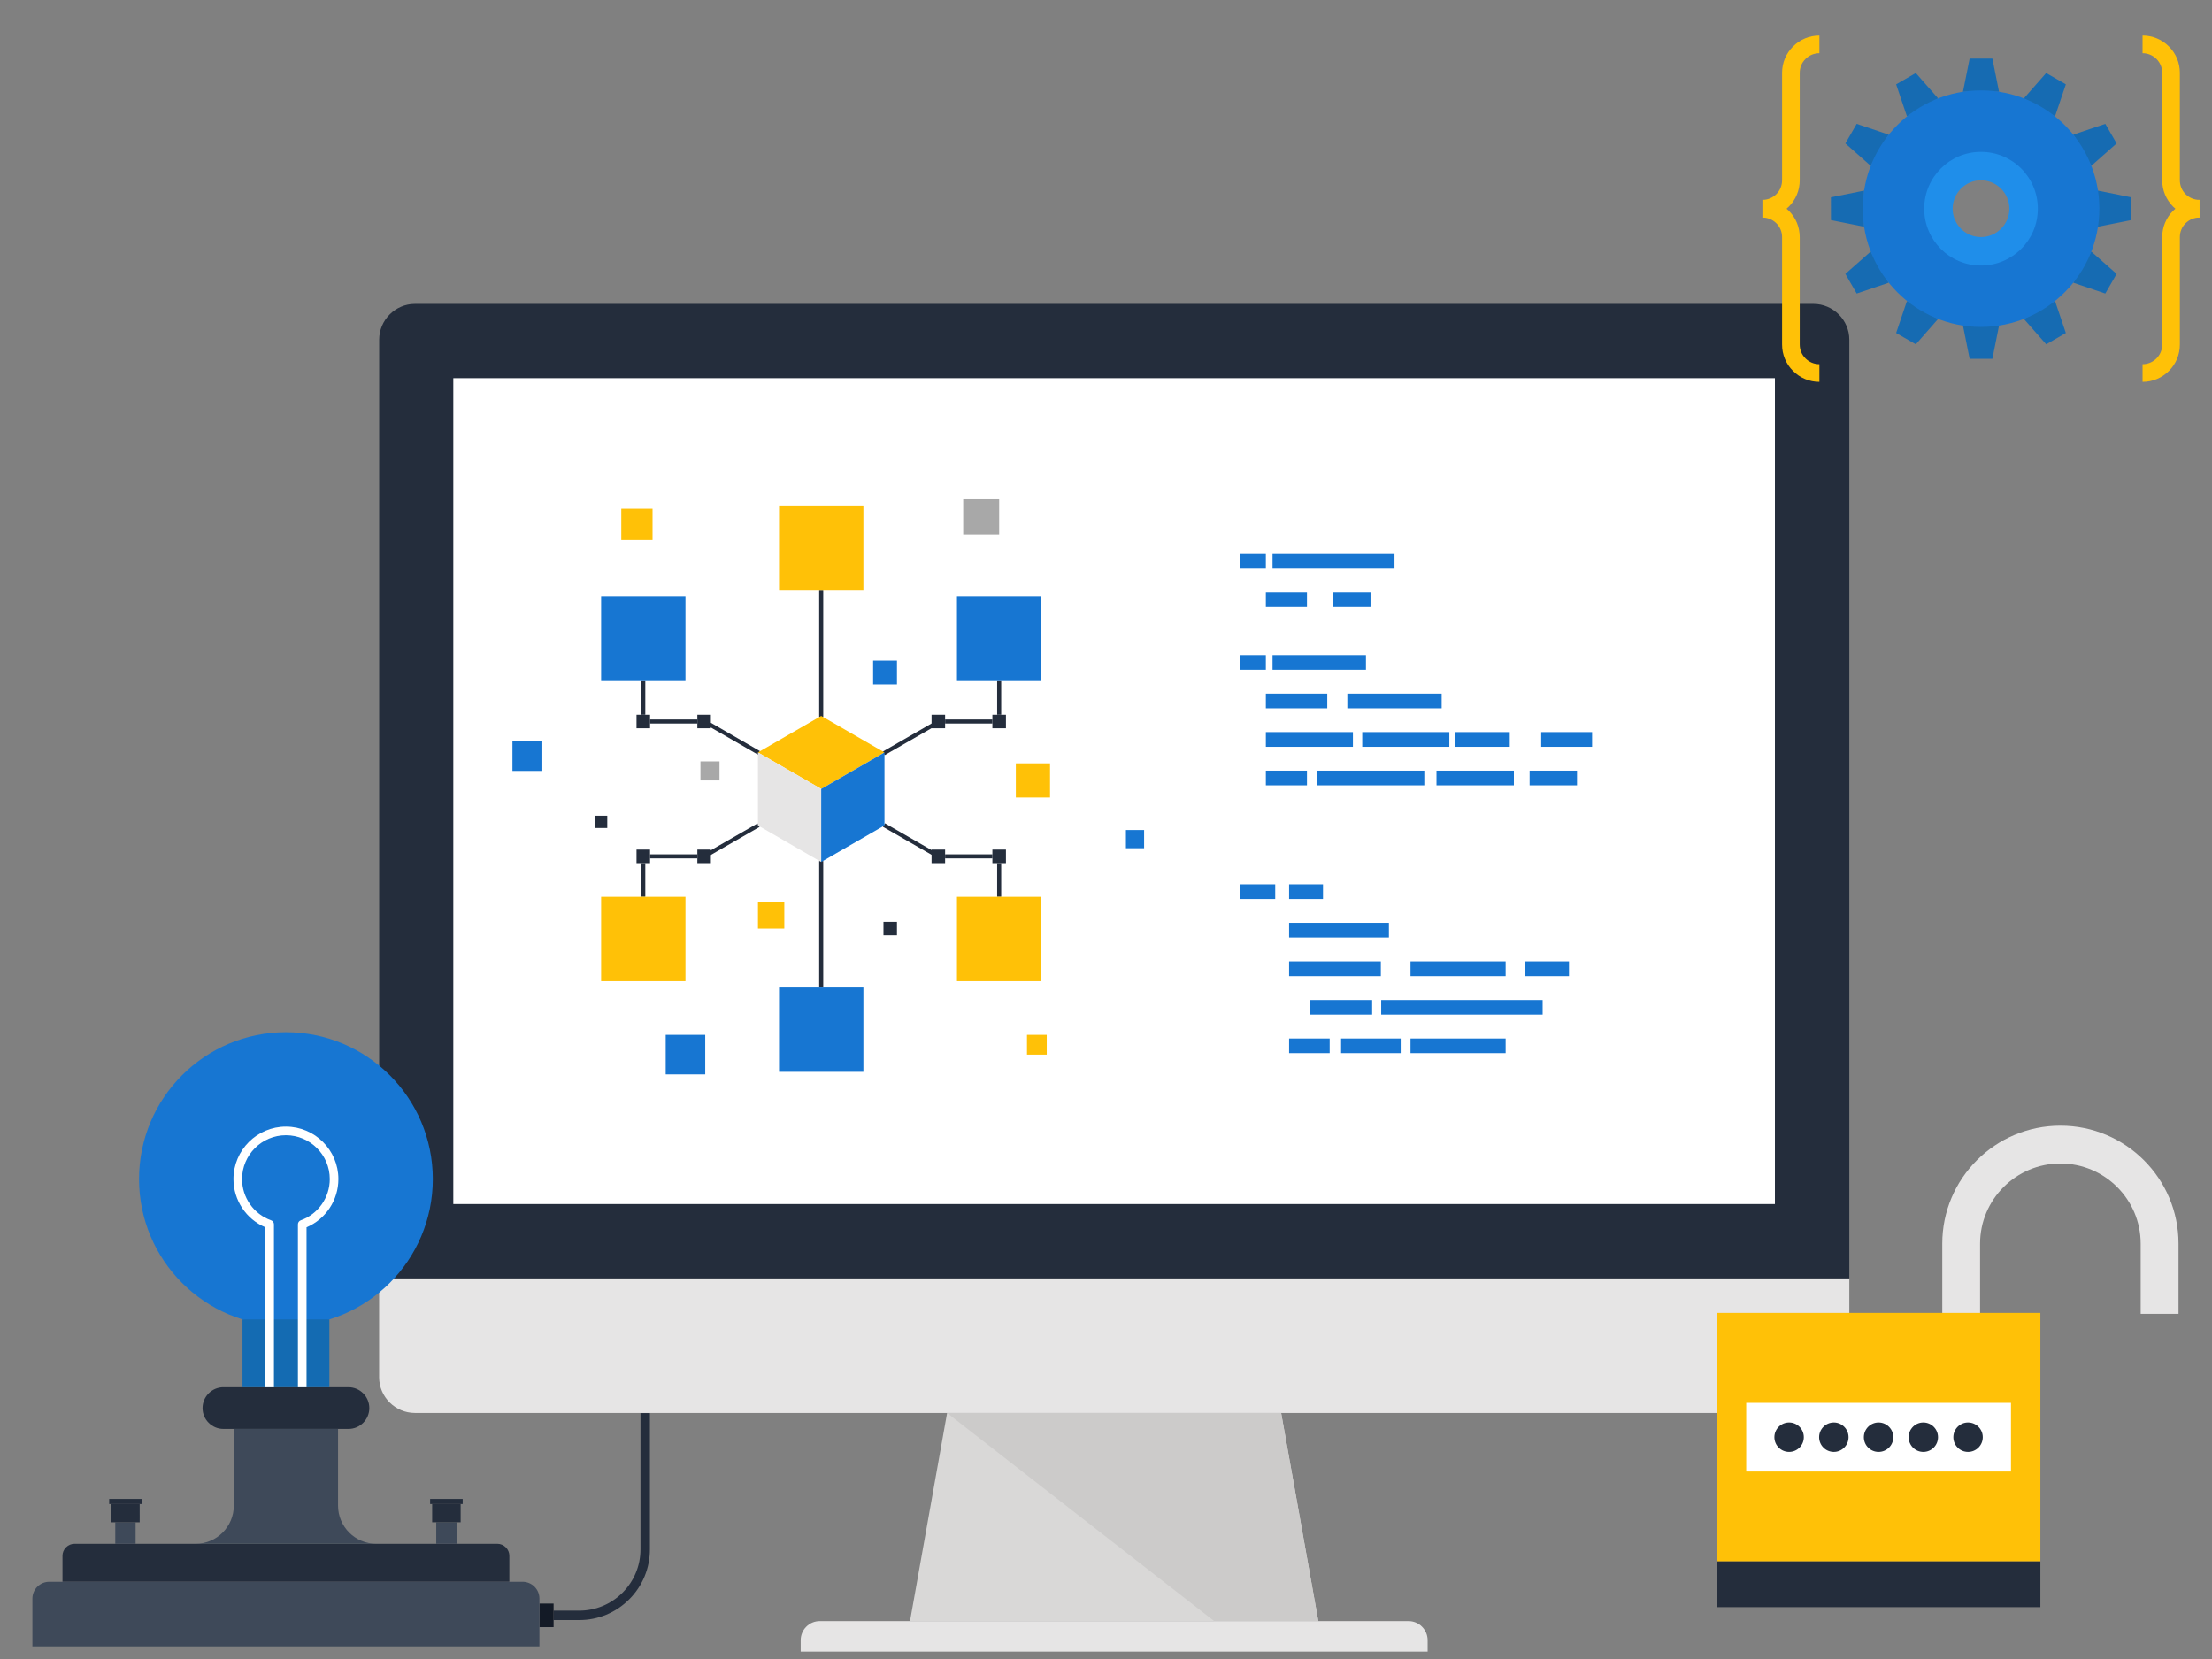 <?xml version="1.0" encoding="iso-8859-1"?>
<!-- Generator: Adobe Illustrator 16.0.0, SVG Export Plug-In . SVG Version: 6.00 Build 0)  -->
<!DOCTYPE svg PUBLIC "-//W3C//DTD SVG 1.1//EN" "http://www.w3.org/Graphics/SVG/1.1/DTD/svg11.dtd">
<svg version="1.1" id="Calque_1" xmlns="http://www.w3.org/2000/svg" xmlns:xlink="http://www.w3.org/1999/xlink" x="0px" y="0px"
	 width="1024px" height="768px" viewBox="0 0 1024 768" style="enable-background:new 0 0 1024 768;" xml:space="preserve">
<rect x="0" y="0" width="1024" height="768" fill="#808080" stroke="none"/>
<g>
	<g>
		<g>
			<polygon style="fill:#D9D8D7;" points="610.291,750.464 421.268,750.464 438.436,654.096 593.08,654.096 			"/>
			<polygon style="fill:#CCCBCA;" points="610.291,750.464 593.08,654.096 438.436,654.096 562.098,750.464 			"/>
			<path style="fill:#E6E5E5;" d="M660.892,764.594H370.659v-5.272c0-2.266,0.854-4.529,2.598-6.268
				c1.729-1.742,3.998-2.59,6.263-2.59h272.498c2.283,0,4.543,0.848,6.276,2.59c1.729,1.737,2.598,4.002,2.598,6.268V764.594z"/>
		</g>
		<path style="fill:#E6E5E5;" d="M856.106,591.794v45.765c0,9.111-7.478,16.537-16.589,16.537H192.066
			c-9.066,0-16.561-7.426-16.561-16.537v-45.765H856.106z"/>
		<path style="fill:#242D3C;" d="M856.106,591.794V157.265c0-9.085-7.469-16.576-16.598-16.576H192.044
			c-9.068,0-16.522,7.49-16.522,16.576v434.529H856.106z"/>
	</g>
	<rect x="209.85" y="175.06" style="fill:#FFFFFF;" width="611.809" height="382.333"/>
</g>
<g>
	<g>
		<g>
			<g>
				<rect x="574.004" y="256.28" style="fill:#1776D2;" width="11.994" height="6.804"/>
				<rect x="574.004" y="303.233" style="fill:#1776D2;" width="11.994" height="6.785"/>
				<rect x="589.094" y="256.28" style="fill:#1776D2;" width="56.463" height="6.804"/>
				<rect x="589.094" y="303.233" style="fill:#1776D2;" width="43.246" height="6.785"/>
				<rect x="585.998" y="274.132" style="fill:#1776D2;" width="19.035" height="6.775"/>
				<rect x="585.998" y="356.75" style="fill:#1776D2;" width="19.035" height="6.795"/>
				<rect x="609.547" y="356.75" style="fill:#1776D2;" width="49.814" height="6.795"/>
				<rect x="596.764" y="409.393" style="fill:#1776D2;" width="15.695" height="6.796"/>
				<rect x="620.836" y="480.751" style="fill:#1776D2;" width="27.59" height="6.777"/>
				<rect x="705.902" y="445.058" style="fill:#1776D2;" width="20.436" height="6.815"/>
				<rect x="664.996" y="356.75" style="fill:#1776D2;" width="35.83" height="6.795"/>
				<rect x="708.105" y="356.75" style="fill:#1776D2;" width="21.934" height="6.795"/>
				<rect x="585.998" y="321.075" style="fill:#1776D2;" width="28.432" height="6.806"/>
				<rect x="585.998" y="338.908" style="fill:#1776D2;" width="40.314" height="6.806"/>
				<rect x="596.764" y="427.226" style="fill:#1776D2;" width="46.207" height="6.795"/>
				<rect x="596.764" y="445.058" style="fill:#1776D2;" width="42.469" height="6.815"/>
				<rect x="652.969" y="445.058" style="fill:#1776D2;" width="44.033" height="6.815"/>
				<rect x="652.969" y="480.751" style="fill:#1776D2;" width="44.033" height="6.777"/>
				<rect x="574.004" y="409.393" style="fill:#1776D2;" width="16.332" height="6.796"/>
				<rect x="596.764" y="480.751" style="fill:#1776D2;" width="18.783" height="6.777"/>
				<rect x="606.373" y="462.93" style="fill:#1776D2;" width="28.836" height="6.755"/>
				<rect x="639.396" y="462.93" style="fill:#1776D2;" width="74.738" height="6.755"/>
				<rect x="630.623" y="338.908" style="fill:#1776D2;" width="40.324" height="6.806"/>
				<rect x="713.471" y="338.908" style="fill:#1776D2;" width="23.555" height="6.806"/>
				<rect x="673.723" y="338.908" style="fill:#1776D2;" width="25.195" height="6.806"/>
				<rect x="623.725" y="321.075" style="fill:#1776D2;" width="43.668" height="6.806"/>
				<rect x="616.926" y="274.132" style="fill:#1776D2;" width="17.531" height="6.775"/>
			</g>
		</g>
	</g>
	<g>
		<g>
			<path style="fill:#242D3C;" d="M268.103,749.982h-11.829v-4.361h11.829c7.583,0,14.713-2.956,20.079-8.313
				c5.367-5.373,8.317-12.504,8.317-20.088v-63.053h4.366v63.053c0,8.757-3.408,16.98-9.595,23.172
				C285.083,746.583,276.855,749.982,268.103,749.982z"/>
			<rect x="249.721" y="742.342" style="fill:#131A26;" width="6.552" height="10.919"/>
		</g>
		<g>
			<path style="fill:#242D3C;" d="M235.792,732.249H28.928v-12.01c0-1.433,0.534-2.85,1.644-3.934
				c1.084-1.084,2.5-1.643,3.932-1.643h195.728c1.409,0,2.837,0.559,3.922,1.643c1.093,1.084,1.639,2.501,1.639,3.934V732.249z"/>
			<path style="fill:#3E4959;" d="M247.447,734.54c-1.526-1.529-3.521-2.291-5.52-2.291H22.801c-1.975,0-3.986,0.762-5.528,2.291
				c-1.505,1.513-2.274,3.513-2.274,5.504v22.111h234.723v-22.111C249.721,738.053,248.969,736.053,247.447,734.54z"/>
			<path style="fill:#242D3C;" d="M170.966,651.841c0-5.319-4.338-9.656-9.651-9.656h-57.901c-5.31,0-9.652,4.337-9.652,9.656l0,0
				c0,5.301,4.342,9.639,9.652,9.639h57.901C166.628,661.479,170.966,657.142,170.966,651.841L170.966,651.841z"/>
			<path style="fill:#3E4959;" d="M156.487,696.962v-35.482h-48.25v35.482c0,9.785-7.916,17.691-17.692,17.691h17.692h48.25h17.697
				C164.403,714.653,156.487,706.747,156.487,696.962z"/>
			<g>
				<g>
					<polygon style="fill:#3E4959;" points="201.945,714.663 211.357,714.663 211.357,704.69 201.945,704.7 					"/>
					<rect x="200.059" y="696.257" style="fill:#242D3C;" width="13.185" height="8.434"/>
					<rect x="199.12" y="693.894" style="fill:#242D3C;" width="15.07" height="2.363"/>
				</g>
				<g>
					<polygon style="fill:#3E4959;" points="53.363,714.663 62.775,714.663 62.775,704.69 53.363,704.7 					"/>
					<polygon style="fill:#242D3C;" points="51.477,704.69 64.668,704.69 64.661,696.257 51.484,696.257 					"/>
					<rect x="50.542" y="693.894" style="fill:#242D3C;" width="15.058" height="2.363"/>
				</g>
			</g>
		</g>
		<g>
			<g>
				<path style="fill:#1776D2;" d="M200.358,545.837c0,37.547-30.449,67.995-67.995,67.995c-37.554,0-67.995-30.448-67.995-67.995
					c0-37.562,30.441-67.994,67.995-67.994C169.91,477.843,200.358,508.275,200.358,545.837z"/>
				<g>
					<path style="fill:#1776D2;" d="M85.713,518.497c-0.871,0-1.753-0.242-2.525-0.776c-2.049-1.394-2.575-4.185-1.183-6.24
						c11.379-16.689,30.202-26.661,50.358-26.661c2.477,0,4.484,2.008,4.484,4.491c0,2.486-2.007,4.493-4.484,4.493
						c-17.183,0-33.233,8.498-42.937,22.734C88.558,517.816,87.145,518.497,85.713,518.497z"/>
					<path style="fill:#1776D2;" d="M75.842,550.313c-2.48,0-4.492-1.999-4.492-4.484c0-6.798,1.121-13.442,3.314-19.73
						c0.822-2.341,3.388-3.57,5.718-2.762c2.339,0.826,3.574,3.384,2.756,5.723c-1.861,5.333-2.805,10.975-2.805,16.77
						C80.334,548.314,78.323,550.313,75.842,550.313z"/>
				</g>
				<rect x="112.251" y="610.798" style="fill:#146BB2;" width="40.225" height="31.387"/>
			</g>
			<path style="fill:#FFFFFF;" d="M141.903,642.185h-3.987v-75.4c0-0.841,0.527-1.595,1.328-1.879
				c8.021-2.848,13.419-10.521,13.419-19.076c0-11.193-9.105-20.299-20.299-20.299c-11.197,0-20.307,9.105-20.307,20.299
				c0,8.555,5.398,16.229,13.427,19.076c0.802,0.275,1.328,1.038,1.328,1.879v75.4h-3.982v-74.032
				c-8.883-3.756-14.759-12.554-14.759-22.323c0-13.395,10.898-24.289,24.293-24.289c13.391,0,24.286,10.895,24.286,24.289
				c0,9.761-5.864,18.559-14.747,22.323V642.185z"/>
		</g>
	</g>
	<g>
		<path style="fill:#E6E5E5;" d="M953.831,521.109c-30.19,0-54.695,24.447-54.695,54.621v32.509h17.501V575.73
			c0-20.461,16.675-37.116,37.194-37.116c20.485,0,37.156,16.655,37.156,37.116v32.509h17.513V575.73
			C1008.5,545.557,984.028,521.109,953.831,521.109z"/>
		<g>
			<rect x="794.747" y="607.787" style="fill:#FFC107;" width="149.805" height="115.05"/>
			<rect x="794.747" y="722.837" style="fill:#242D3C;" width="149.805" height="21.163"/>
			<rect x="808.372" y="649.421" style="fill:#FFFFFF;" width="122.572" height="31.782"/>
			<g>
				<path style="fill:#242D3C;" d="M835.041,665.309c0,3.765-3.046,6.812-6.812,6.812c-3.765,0-6.812-3.047-6.812-6.812
					c0-3.758,3.048-6.812,6.812-6.812C831.995,658.496,835.041,661.551,835.041,665.309z"/>
				<path style="fill:#242D3C;" d="M855.743,665.309c0,3.765-3.055,6.812-6.808,6.812c-3.758,0-6.81-3.047-6.81-6.812
					c0-3.758,3.052-6.812,6.81-6.812C852.688,658.496,855.743,661.551,855.743,665.309z"/>
				<path style="fill:#242D3C;" d="M876.466,665.309c0,3.765-3.046,6.812-6.824,6.812c-3.763,0-6.812-3.047-6.812-6.812
					c0-3.758,3.05-6.812,6.812-6.812C873.42,658.496,876.466,661.551,876.466,665.309z"/>
				<path style="fill:#242D3C;" d="M897.168,665.309c0,3.765-3.038,6.812-6.812,6.812c-3.746,0-6.789-3.047-6.789-6.812
					c0-3.758,3.043-6.812,6.789-6.812C894.13,658.496,897.168,661.551,897.168,665.309z"/>
				<path style="fill:#242D3C;" d="M917.887,665.309c0,3.765-3.059,6.812-6.82,6.812s-6.8-3.047-6.8-6.812
					c0-3.758,3.038-6.812,6.8-6.812S917.887,661.551,917.887,665.309z"/>
			</g>
		</g>
	</g>
</g>
<g>
	<g>
		<g>
			<rect x="294.661" y="330.868" style="fill:#242D3C;" width="6.267" height="6.266"/>
			<rect x="322.823" y="330.868" style="fill:#242D3C;" width="6.267" height="6.266"/>
			<rect x="294.661" y="393.306" style="fill:#242D3C;" width="6.267" height="6.268"/>
			<rect x="322.823" y="393.306" style="fill:#242D3C;" width="6.267" height="6.268"/>
			<rect x="431.246" y="330.868" style="fill:#242D3C;" width="6.268" height="6.266"/>
			<rect x="459.405" y="330.868" style="fill:#242D3C;" width="6.267" height="6.266"/>
			<rect x="431.246" y="393.306" style="fill:#242D3C;" width="6.268" height="6.268"/>
			<rect x="459.405" y="393.306" style="fill:#242D3C;" width="6.267" height="6.268"/>
		</g>
		<g>
			<rect x="379.222" y="273.294" style="fill:#242D3C;" width="1.878" height="58.562"/>
			<rect x="379.222" y="398.583" style="fill:#242D3C;" width="1.878" height="58.563"/>
			<rect x="296.849" y="315.261" style="fill:#242D3C;" width="1.88" height="15.607"/>
			<rect x="296.849" y="399.573" style="fill:#242D3C;" width="1.88" height="15.609"/>
			<rect x="461.606" y="315.261" style="fill:#242D3C;" width="1.879" height="15.607"/>
			<rect x="437.513" y="333.062" style="fill:#242D3C;" width="21.892" height="1.879"/>
			<rect x="437.513" y="395.501" style="fill:#242D3C;" width="21.892" height="1.877"/>
			<rect x="300.928" y="333.062" style="fill:#242D3C;" width="21.895" height="1.879"/>
			
				<rect x="339.029" y="328.879" transform="matrix(0.5 -0.866 0.866 0.5 -126.228 465.356)" style="fill:#242D3C;" width="1.879" height="26.272"/>
			
				<rect x="419.422" y="375.282" transform="matrix(0.499 -0.867 0.867 0.499 -125.935 559.122)" style="fill:#242D3C;" width="1.879" height="26.285"/>
			
				<rect x="419.422" y="328.869" transform="matrix(0.499 0.867 -0.867 0.499 507.219 -192.901)" style="fill:#242D3C;" width="1.879" height="26.286"/>
			
				<rect x="339.022" y="375.282" transform="matrix(0.499 0.867 -0.867 0.499 506.887 -100.025)" style="fill:#242D3C;" width="1.877" height="26.284"/>
			<rect x="300.928" y="395.501" style="fill:#242D3C;" width="21.895" height="1.877"/>
			<rect x="461.606" y="399.573" style="fill:#242D3C;" width="1.879" height="15.609"/>
		</g>
	</g>
	<g>
		<g>
			<polygon style="fill:#FFC107;" points="350.875,348.311 380.157,365.22 409.448,348.311 380.157,331.408 			"/>
			<polygon style="fill:#E6E5E5;" points="380.157,365.22 380.157,399.034 350.875,382.125 350.875,348.317 			"/>
			<polygon style="fill:#1776D2;" points="409.448,348.317 409.448,382.125 380.157,399.034 380.157,365.22 			"/>
		</g>
		<g>
			<rect x="360.636" y="234.246" style="fill:#FFC107;" width="39.051" height="39.048"/>
			<rect x="360.636" y="457.146" style="fill:#1776D2;" width="39.051" height="39.042"/>
			<rect x="443.003" y="276.218" style="fill:#1776D2;" width="39.044" height="39.042"/>
			<rect x="443.003" y="415.181" style="fill:#FFC107;" width="39.044" height="39.042"/>
			<rect x="278.278" y="276.218" style="fill:#1776D2;" width="39.043" height="39.042"/>
			<rect x="278.278" y="415.181" style="fill:#FFC107;" width="39.043" height="39.042"/>
		</g>
	</g>
	<g>
		<rect x="287.612" y="235.337" style="fill:#FFC107;" width="14.467" height="14.469"/>
		<rect x="404.189" y="305.782" style="fill:#1776D2;" width="11.04" height="11.037"/>
		<rect x="445.895" y="231.005" style="fill:#A8A8A8;" width="16.65" height="16.648"/>
		<rect x="275.438" y="377.625" style="fill:#242D3C;" width="5.685" height="5.687"/>
		<rect x="324.26" y="352.465" style="fill:#A8A8A8;" width="8.822" height="8.823"/>
		<rect x="237.222" y="343.037" style="fill:#1776D2;" width="13.841" height="13.842"/>
		<rect x="521.221" y="384.253" style="fill:#1776D2;" width="8.42" height="8.419"/>
		<rect x="470.26" y="353.373" style="fill:#FFC107;" width="15.832" height="15.83"/>
		<rect x="350.883" y="417.698" style="fill:#FFC107;" width="12.198" height="12.196"/>
		<rect x="308.173" y="479.064" style="fill:#1776D2;" width="18.296" height="18.295"/>
		<rect x="408.983" y="426.771" style="fill:#242D3C;" width="6.246" height="6.244"/>
		<rect x="475.417" y="479.064" style="fill:#FFC107;" width="9.148" height="9.147"/>
	</g>
</g>
<g>
	<g>
		<g>
			<polygon style="fill:#166BB2;" points="922.328,27.125 911.804,27.125 908.709,42.491 925.42,42.491 			"/>
			<polygon style="fill:#166BB2;" points="886.887,33.805 877.777,39.043 882.784,53.888 897.217,45.556 			"/>
			<polygon style="fill:#166BB2;" points="859.518,57.346 854.277,66.401 866.006,76.779 874.327,62.326 			"/>
			<polygon style="fill:#166BB2;" points="847.58,91.334 847.602,101.895 862.925,104.964 862.925,88.244 			"/>
			<polygon style="fill:#166BB2;" points="854.277,126.8 859.518,135.88 874.327,130.878 866.006,116.445 			"/>
			<polygon style="fill:#166BB2;" points="877.777,154.157 886.887,159.403 897.217,147.636 882.784,139.33 			"/>
			<polygon style="fill:#166BB2;" points="911.804,166.103 922.328,166.103 925.42,150.727 908.709,150.727 			"/>
			<polygon style="fill:#166BB2;" points="947.249,159.403 956.338,154.157 951.33,139.33 936.904,147.636 			"/>
			<polygon style="fill:#166BB2;" points="974.612,135.88 979.846,126.8 968.113,116.445 959.794,130.878 			"/>
			<polygon style="fill:#166BB2;" points="986.525,101.895 986.525,91.334 971.165,88.244 971.165,104.964 			"/>
			<polygon style="fill:#166BB2;" points="979.846,66.401 974.612,57.346 959.794,62.326 968.113,76.779 			"/>
			<polygon style="fill:#166BB2;" points="956.338,39.043 947.233,33.805 936.904,45.556 951.33,53.888 			"/>
		</g>
		<g>
			<path style="fill:#1776D2;" d="M917.037,41.854c-30.197,0-54.732,24.509-54.732,54.75c0,30.237,24.535,54.745,54.732,54.745
				c30.258,0,54.819-24.508,54.819-54.745C971.856,66.363,947.295,41.854,917.037,41.854z M917.037,111.758
				c-8.349,0-15.124-6.76-15.124-15.153c0-8.372,6.775-15.149,15.124-15.149c8.413,0,15.159,6.777,15.159,15.149
				C932.196,104.998,925.45,111.758,917.037,111.758z"/>
		</g>
		<path style="fill:#1F8EEA;" d="M917.037,70.307c-14.505,0-26.271,11.771-26.271,26.298c0,14.562,11.767,26.314,26.271,26.314
			c14.574,0,26.335-11.752,26.335-26.314C943.372,82.078,931.611,70.307,917.037,70.307z M917.037,109.747
			c-7.2,0-13.098-5.902-13.098-13.142c0-7.223,5.897-13.139,13.098-13.139c7.241,0,13.163,5.916,13.163,13.139
			C930.2,103.844,924.278,109.747,917.037,109.747z"/>
	</g>
	<g>
		<g>
			<path style="fill:#FFC107;" d="M833.148,83.442h-8.172V33.719c0-4.631,1.803-8.967,5.078-12.212
				c3.238-3.252,7.575-5.053,12.197-5.053v8.175c-2.431,0-4.712,0.946-6.427,2.666c-1.73,1.716-2.677,3.992-2.677,6.424V83.442z"/>
			<path style="fill:#FFC107;" d="M815.898,100.702v-8.175c2.423,0,4.709-0.946,6.438-2.668c1.703-1.699,2.641-3.979,2.641-6.417
				h8.172c0,4.628-1.789,8.965-5.043,12.208C824.836,98.907,820.501,100.702,815.898,100.702z"/>
			<path style="fill:#FFC107;" d="M842.252,176.772c-4.619,0-8.958-1.804-12.216-5.074c-3.255-3.215-5.06-7.556-5.06-12.195v-49.719
				h8.172v49.719c0,2.438,0.942,4.712,2.654,6.403c1.739,1.744,4.021,2.69,6.449,2.69V176.772z"/>
			<path style="fill:#FFC107;" d="M833.148,109.784h-8.172c0-2.449-0.938-4.725-2.637-6.416c-1.726-1.721-4.011-2.667-6.441-2.667
				v-8.175c4.61,0,8.946,1.794,12.208,5.049C831.356,100.805,833.148,105.143,833.148,109.784z"/>
		</g>
		<g>
			<path style="fill:#FFC107;" d="M1009.121,83.442h-8.173V33.719c0-2.437-0.939-4.712-2.648-6.405
				c-1.73-1.736-4.015-2.685-6.446-2.685v-8.175c4.619,0,8.957,1.801,12.218,5.069c3.25,3.224,5.05,7.562,5.05,12.195V83.442z"/>
			<path style="fill:#FFC107;" d="M1018.207,100.702c-4.596,0-8.933-1.792-12.209-5.048c-3.262-3.265-5.05-7.597-5.05-12.211h8.173
				c0,2.431,0.942,4.714,2.649,6.424c1.723,1.713,4.014,2.661,6.437,2.661V100.702z"/>
			<path style="fill:#FFC107;" d="M991.854,176.772v-8.176c2.429,0,4.712-0.947,6.433-2.669c1.723-1.706,2.662-3.981,2.662-6.424
				v-49.719h8.173v49.719c0,4.643-1.8,8.981-5.068,12.216C1000.81,174.971,996.471,176.772,991.854,176.772z"/>
			<path style="fill:#FFC107;" d="M1009.121,109.784h-8.173c0-4.625,1.791-8.959,5.041-12.208c3.276-3.255,7.613-5.049,12.218-5.049
				v8.175c-2.429,0-4.719,0.946-6.446,2.666C1010.062,105.063,1009.121,107.345,1009.121,109.784z"/>
		</g>
	</g>
</g>
</svg>
